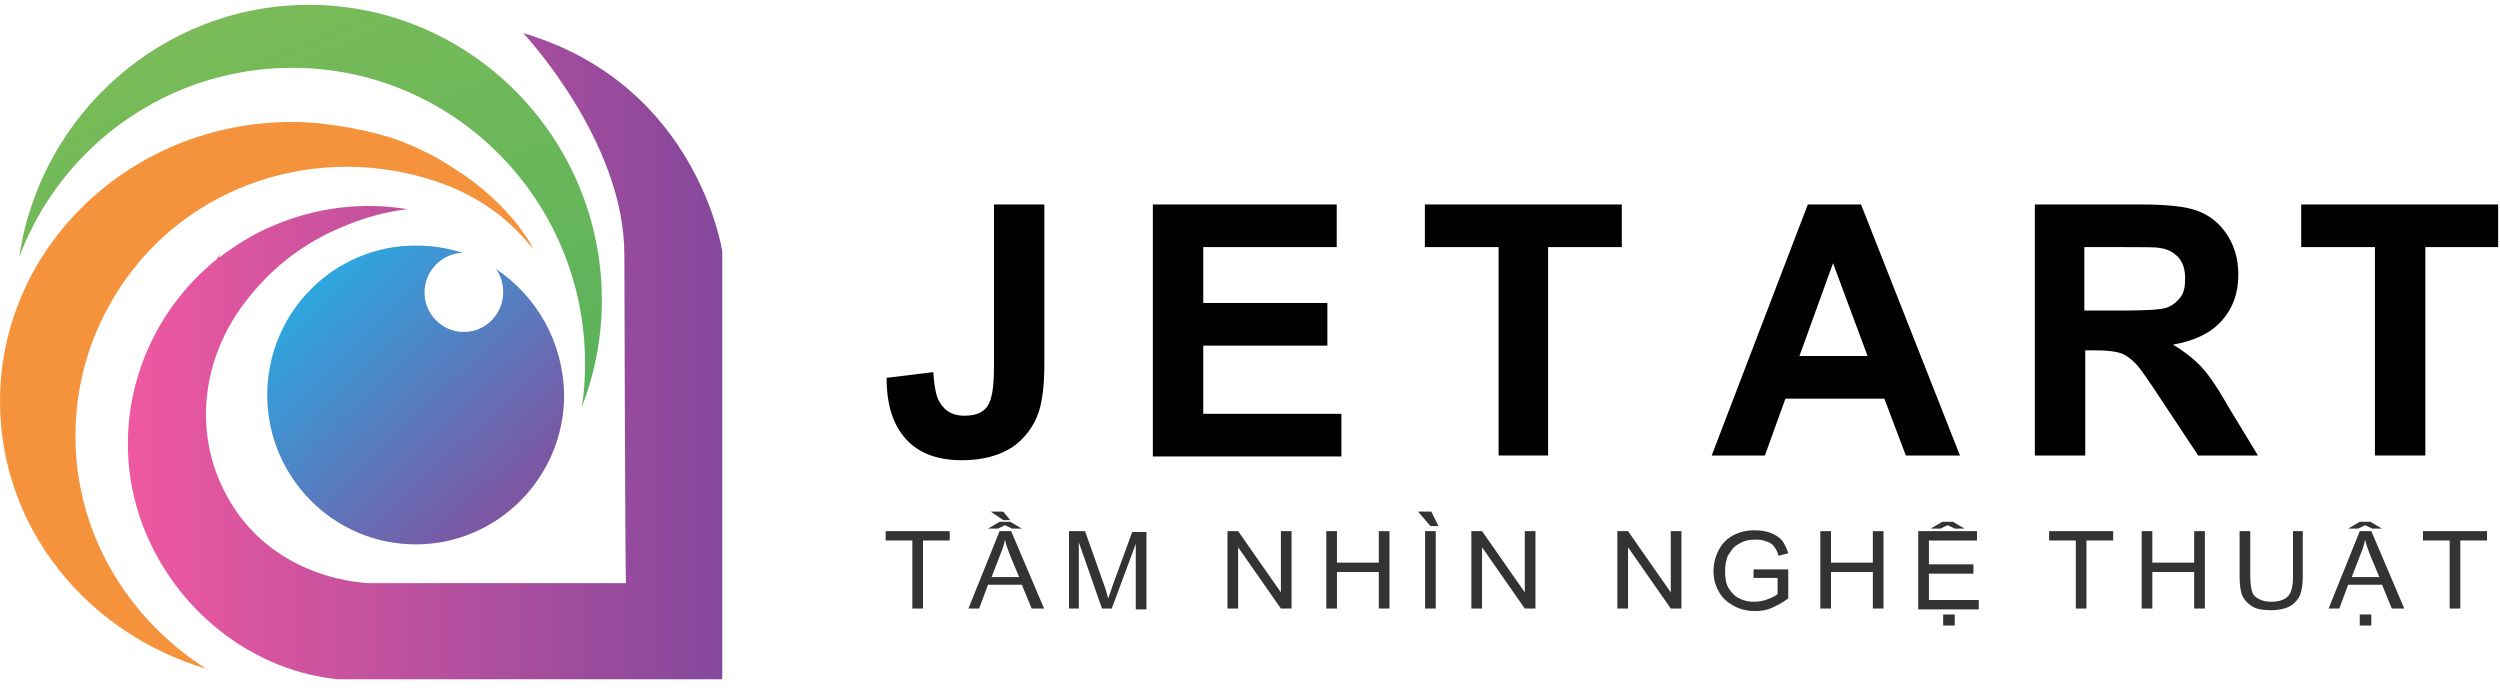 <svg width="170" height="47" viewBox="0 0 170 47" fill="none" xmlns="http://www.w3.org/2000/svg">
<path d="M33.724 18.289C34.052 18.729 34.215 19.278 34.215 19.882C34.215 21.365 33.015 22.573 31.541 22.573C30.068 22.573 28.867 21.365 28.867 19.882C28.867 18.454 30.013 17.246 31.432 17.191C30.45 16.861 29.359 16.696 28.267 16.696C22.701 16.696 18.172 21.255 18.172 26.857C18.172 32.459 22.701 37.018 28.267 37.018C33.833 37.018 38.363 32.459 38.363 26.857C38.308 23.232 36.453 20.102 33.724 18.289Z" fill="url(#paint0_linear)"/>
<path d="M35.58 2.252C35.58 2.252 42.455 9.556 42.455 17.3C42.455 15.159 42.51 39.379 42.565 39.654H25.157C25.157 39.654 18.335 39.599 15.225 33.338C13.151 29.219 13.806 24.331 16.589 20.651C18.226 18.454 20.409 16.642 23.138 15.488C24.666 14.829 26.194 14.39 27.721 14.225C24.72 13.731 21.555 14.06 18.499 15.378C17.189 15.928 15.989 16.696 14.898 17.52C14.898 17.41 14.952 17.3 14.952 17.246C14.952 17.246 14.898 17.41 14.734 17.63C9.222 22.079 7.094 29.713 9.986 36.413C12.333 41.851 17.408 45.64 22.974 46.19H24.229H49.113V17.081C49.113 17.136 47.476 5.767 35.58 2.252Z" fill="url(#paint1_linear)"/>
<path d="M19.863 4.613C30.887 4.613 39.782 13.621 39.782 24.715C39.782 25.704 39.727 26.692 39.563 27.681C40.436 25.429 40.927 22.957 40.927 20.431C40.927 9.337 31.978 0.33 21.009 0.33C11.023 0.33 2.729 7.799 1.31 17.465C4.147 9.941 11.405 4.613 19.863 4.613Z" fill="url(#paint2_linear)"/>
<path d="M30.832 11.424C30.832 11.369 30.832 11.369 30.832 11.424C29.577 10.6 28.158 9.886 26.521 9.337C26.466 9.337 26.412 9.282 26.303 9.282C26.194 9.227 26.03 9.227 25.921 9.172C25.757 9.117 25.593 9.062 25.484 9.062C25.43 9.062 25.375 9.007 25.266 9.007C25.048 8.952 24.829 8.897 24.611 8.842C24.556 8.842 24.556 8.842 24.502 8.842C24.284 8.788 24.011 8.733 23.793 8.678H23.738C22.483 8.458 21.228 8.293 19.863 8.293C8.895 8.293 0 16.806 0 27.296C0 35.864 5.894 43.059 14.024 45.476C8.677 42.071 5.13 36.249 5.13 29.658C5.13 26.253 6.057 23.012 7.749 20.211C12.114 12.907 20.9 9.721 29.031 12.138C31.651 12.907 34.215 14.335 36.234 16.916C36.289 16.861 34.706 13.84 30.832 11.424Z" fill="#F4933C"/>
<path d="M67.652 13.904H71.016V24.726C71.016 26.143 70.889 27.238 70.635 28.011C70.318 28.977 69.683 29.815 68.858 30.395C67.97 30.974 66.827 31.296 65.431 31.296C63.781 31.296 62.512 30.846 61.623 29.879C60.734 28.913 60.29 27.56 60.29 25.692L63.464 25.305C63.527 26.272 63.654 26.98 63.908 27.367C64.289 28.011 64.86 28.269 65.558 28.269C66.32 28.269 66.827 28.076 67.145 27.625C67.462 27.174 67.589 26.272 67.589 24.919V13.904H67.652Z" fill="#010101"/>
<path d="M78.394 30.974V13.904H90.897V16.802H81.821V20.603H90.262V23.502H81.821V28.14H91.214V31.039H78.394V30.974Z" fill="#010101"/>
<path d="M101.905 30.974V16.802H96.891V13.904H110.283V16.802H105.269V30.974H101.905Z" fill="#010101"/>
<path fill-rule="evenodd" clip-rule="evenodd" d="M129.596 30.974H133.277L126.55 13.904H122.932L116.395 30.974H120.013L121.409 27.109H128.137L129.596 30.974ZM124.646 17.898L126.994 24.21H122.361L124.646 17.898Z" fill="#010101"/>
<path fill-rule="evenodd" clip-rule="evenodd" d="M138.37 13.904V30.974H141.797V23.824H142.496C143.257 23.824 143.828 23.888 144.209 24.017C144.59 24.146 144.907 24.404 145.225 24.726C145.542 25.048 146.113 25.885 147.002 27.238L149.477 30.974H153.539L151.508 27.625C150.746 26.272 150.112 25.37 149.604 24.855C149.096 24.339 148.525 23.888 147.763 23.437C149.223 23.18 150.302 22.664 151.064 21.827C151.825 20.989 152.206 19.959 152.206 18.671C152.206 17.64 151.952 16.738 151.444 15.965C150.937 15.192 150.302 14.677 149.477 14.354C148.652 14.032 147.319 13.904 145.542 13.904H138.37ZM144.273 21.118H141.734V16.802H144.4C145.796 16.802 146.621 16.802 146.875 16.867C147.446 16.931 147.827 17.189 148.144 17.511C148.462 17.898 148.588 18.348 148.588 18.928C148.588 19.444 148.525 19.894 148.271 20.216C148.017 20.539 147.7 20.796 147.319 20.925C146.938 21.054 145.923 21.118 144.273 21.118Z" fill="#010101"/>
<path d="M161.495 30.974V16.802H156.482V13.904H169.873V16.802H164.923V30.974H161.495Z" fill="#010101"/>
<path d="M62.04 41.38V36.754H60.224V36.118H64.582V36.754H62.766V41.38H62.04Z" fill="#333333"/>
<path fill-rule="evenodd" clip-rule="evenodd" d="M68.698 35.367H68.214L67.367 34.788H68.214L68.698 35.367ZM67.851 35.945L68.335 35.714L68.819 35.945H69.485L68.698 35.482H67.972L67.185 35.945H67.851ZM67.972 36.118L65.853 41.38H66.58L67.185 39.761H69.485L70.151 41.38H70.998L68.759 36.118H67.972ZM69.303 39.241H67.427L68.032 37.679C68.153 37.39 68.275 37.043 68.335 36.697C68.395 36.986 68.517 37.333 68.698 37.795L69.303 39.241Z" fill="#333333"/>
<path d="M72.693 41.38V36.118H73.783L75.115 39.877C75.236 40.224 75.296 40.513 75.357 40.686C75.417 40.513 75.538 40.224 75.659 39.819L76.991 36.176H77.959V41.438H77.233V36.986L75.599 41.38H74.933L73.359 36.87V41.38H72.693Z" fill="#333333"/>
<path d="M83.468 41.38V36.118H84.194L87.1 40.282V36.118H87.826V41.38H87.1L84.194 37.217V41.38H83.468Z" fill="#333333"/>
<path d="M90.187 41.38V36.118H90.913V38.258H93.758V36.118H94.484V41.38H93.758V38.894H90.913V41.38H90.187Z" fill="#333333"/>
<path fill-rule="evenodd" clip-rule="evenodd" d="M97.269 35.771H97.814L97.329 34.788H96.421L97.269 35.771ZM96.906 36.118V41.38H97.632V36.118H96.906Z" fill="#333333"/>
<path d="M100.053 41.38V36.118H100.78L103.685 40.282V36.118H104.411V41.38H103.685L100.78 37.217V41.38H100.053Z" fill="#333333"/>
<path d="M109.98 41.38V36.118H110.707L113.612 40.282V36.118H114.339V41.38H113.612L110.707 37.217V41.38H109.98Z" fill="#333333"/>
<path d="M119.242 39.298V38.72H121.602V40.686C121.239 40.975 120.876 41.149 120.513 41.322C120.15 41.496 119.726 41.554 119.363 41.554C118.818 41.554 118.334 41.438 117.91 41.207C117.486 40.975 117.123 40.686 116.881 40.224C116.639 39.819 116.518 39.356 116.518 38.836C116.518 38.316 116.639 37.853 116.881 37.39C117.123 36.928 117.426 36.639 117.849 36.407C118.273 36.176 118.757 36.06 119.302 36.06C119.726 36.06 120.089 36.118 120.392 36.234C120.694 36.349 120.997 36.523 121.179 36.754C121.36 36.986 121.481 37.275 121.602 37.622L120.936 37.795C120.876 37.506 120.755 37.333 120.634 37.159C120.513 36.986 120.331 36.87 120.089 36.812C119.847 36.697 119.605 36.697 119.302 36.697C118.939 36.697 118.697 36.754 118.455 36.87C118.213 36.986 118.031 37.101 117.849 37.275C117.728 37.448 117.607 37.622 117.486 37.795C117.365 38.142 117.305 38.489 117.305 38.836C117.305 39.298 117.365 39.703 117.547 39.992C117.728 40.282 117.97 40.571 118.273 40.686C118.576 40.86 118.939 40.918 119.302 40.918C119.605 40.918 119.907 40.86 120.21 40.744C120.513 40.629 120.755 40.513 120.876 40.397V39.298H119.242Z" fill="#333333"/>
<path d="M123.781 41.38V36.118H124.508V38.258H127.353V36.118H128.079V41.38H127.353V38.894H124.508V41.38H123.781Z" fill="#333333"/>
<path fill-rule="evenodd" clip-rule="evenodd" d="M132.437 35.714L131.953 35.945H131.287L132.074 35.482H132.801L133.587 35.945H132.922L132.437 35.714ZM130.44 41.38V36.118H134.435V36.754H131.166V38.373H134.193V39.009H131.166V40.802H134.556V41.438H130.44V41.38ZM132.135 41.785V42.537H132.922V41.785H132.135Z" fill="#333333"/>
<path d="M141.154 41.38V36.754H139.338V36.118H143.696V36.754H141.88V41.38H141.154Z" fill="#333333"/>
<path d="M145.633 41.38V36.118H146.359V38.258H149.204V36.118H149.931V41.38H149.204V38.894H146.359V41.38H145.633Z" fill="#333333"/>
<path d="M155.863 36.118H156.589V39.183C156.589 39.703 156.529 40.108 156.408 40.455C156.287 40.744 156.044 41.033 155.742 41.207C155.439 41.38 154.955 41.496 154.471 41.496C153.926 41.496 153.502 41.438 153.2 41.264C152.897 41.091 152.655 40.86 152.473 40.513C152.352 40.166 152.292 39.761 152.292 39.183V36.118H153.018V39.183C153.018 39.645 153.078 39.992 153.139 40.224C153.2 40.455 153.381 40.629 153.623 40.744C153.865 40.86 154.107 40.918 154.41 40.918C154.955 40.918 155.318 40.802 155.56 40.571C155.802 40.339 155.923 39.877 155.923 39.241V36.118H155.863Z" fill="#333333"/>
<path fill-rule="evenodd" clip-rule="evenodd" d="M160.342 35.945L160.826 35.714L161.311 35.945H161.977L161.19 35.482H160.463L159.676 35.945H160.342ZM160.463 36.118L158.345 41.38H159.071L159.676 39.761H161.977L162.642 41.38H163.49L161.25 36.118H160.463ZM159.918 39.241H161.795L161.19 37.795C161.008 37.333 160.887 36.986 160.826 36.697C160.766 37.043 160.645 37.39 160.524 37.679L159.918 39.241ZM160.463 41.785V42.537H161.25V41.785H160.463Z" fill="#333333"/>
<path d="M166.577 41.38V36.754H164.761V36.118H169.119V36.754H167.303V41.38H166.577Z" fill="#333333"/>
<defs>
<linearGradient id="paint0_linear" x1="5.904" y1="27.184" x2="28.679" y2="51.042" gradientUnits="userSpaceOnUse">
<stop offset="0.135" stop-color="#2AA9E1"/>
<stop offset="0.743" stop-color="#7C57A4"/>
</linearGradient>
<linearGradient id="paint1_linear" x1="8.717" y1="46.172" x2="49.119" y2="46.172" gradientUnits="userSpaceOnUse">
<stop stop-color="#EF58A0"/>
<stop offset="1" stop-color="#84489C"/>
</linearGradient>
<linearGradient id="paint2_linear" x1="-10.151" y1="11.408" x2="3.391" y2="44.538" gradientUnits="userSpaceOnUse">
<stop stop-color="#7ABB58"/>
<stop offset="0.962" stop-color="#59B25C"/>
<stop offset="1" stop-color="#FFC429"/>
</linearGradient>
</defs>
</svg>
